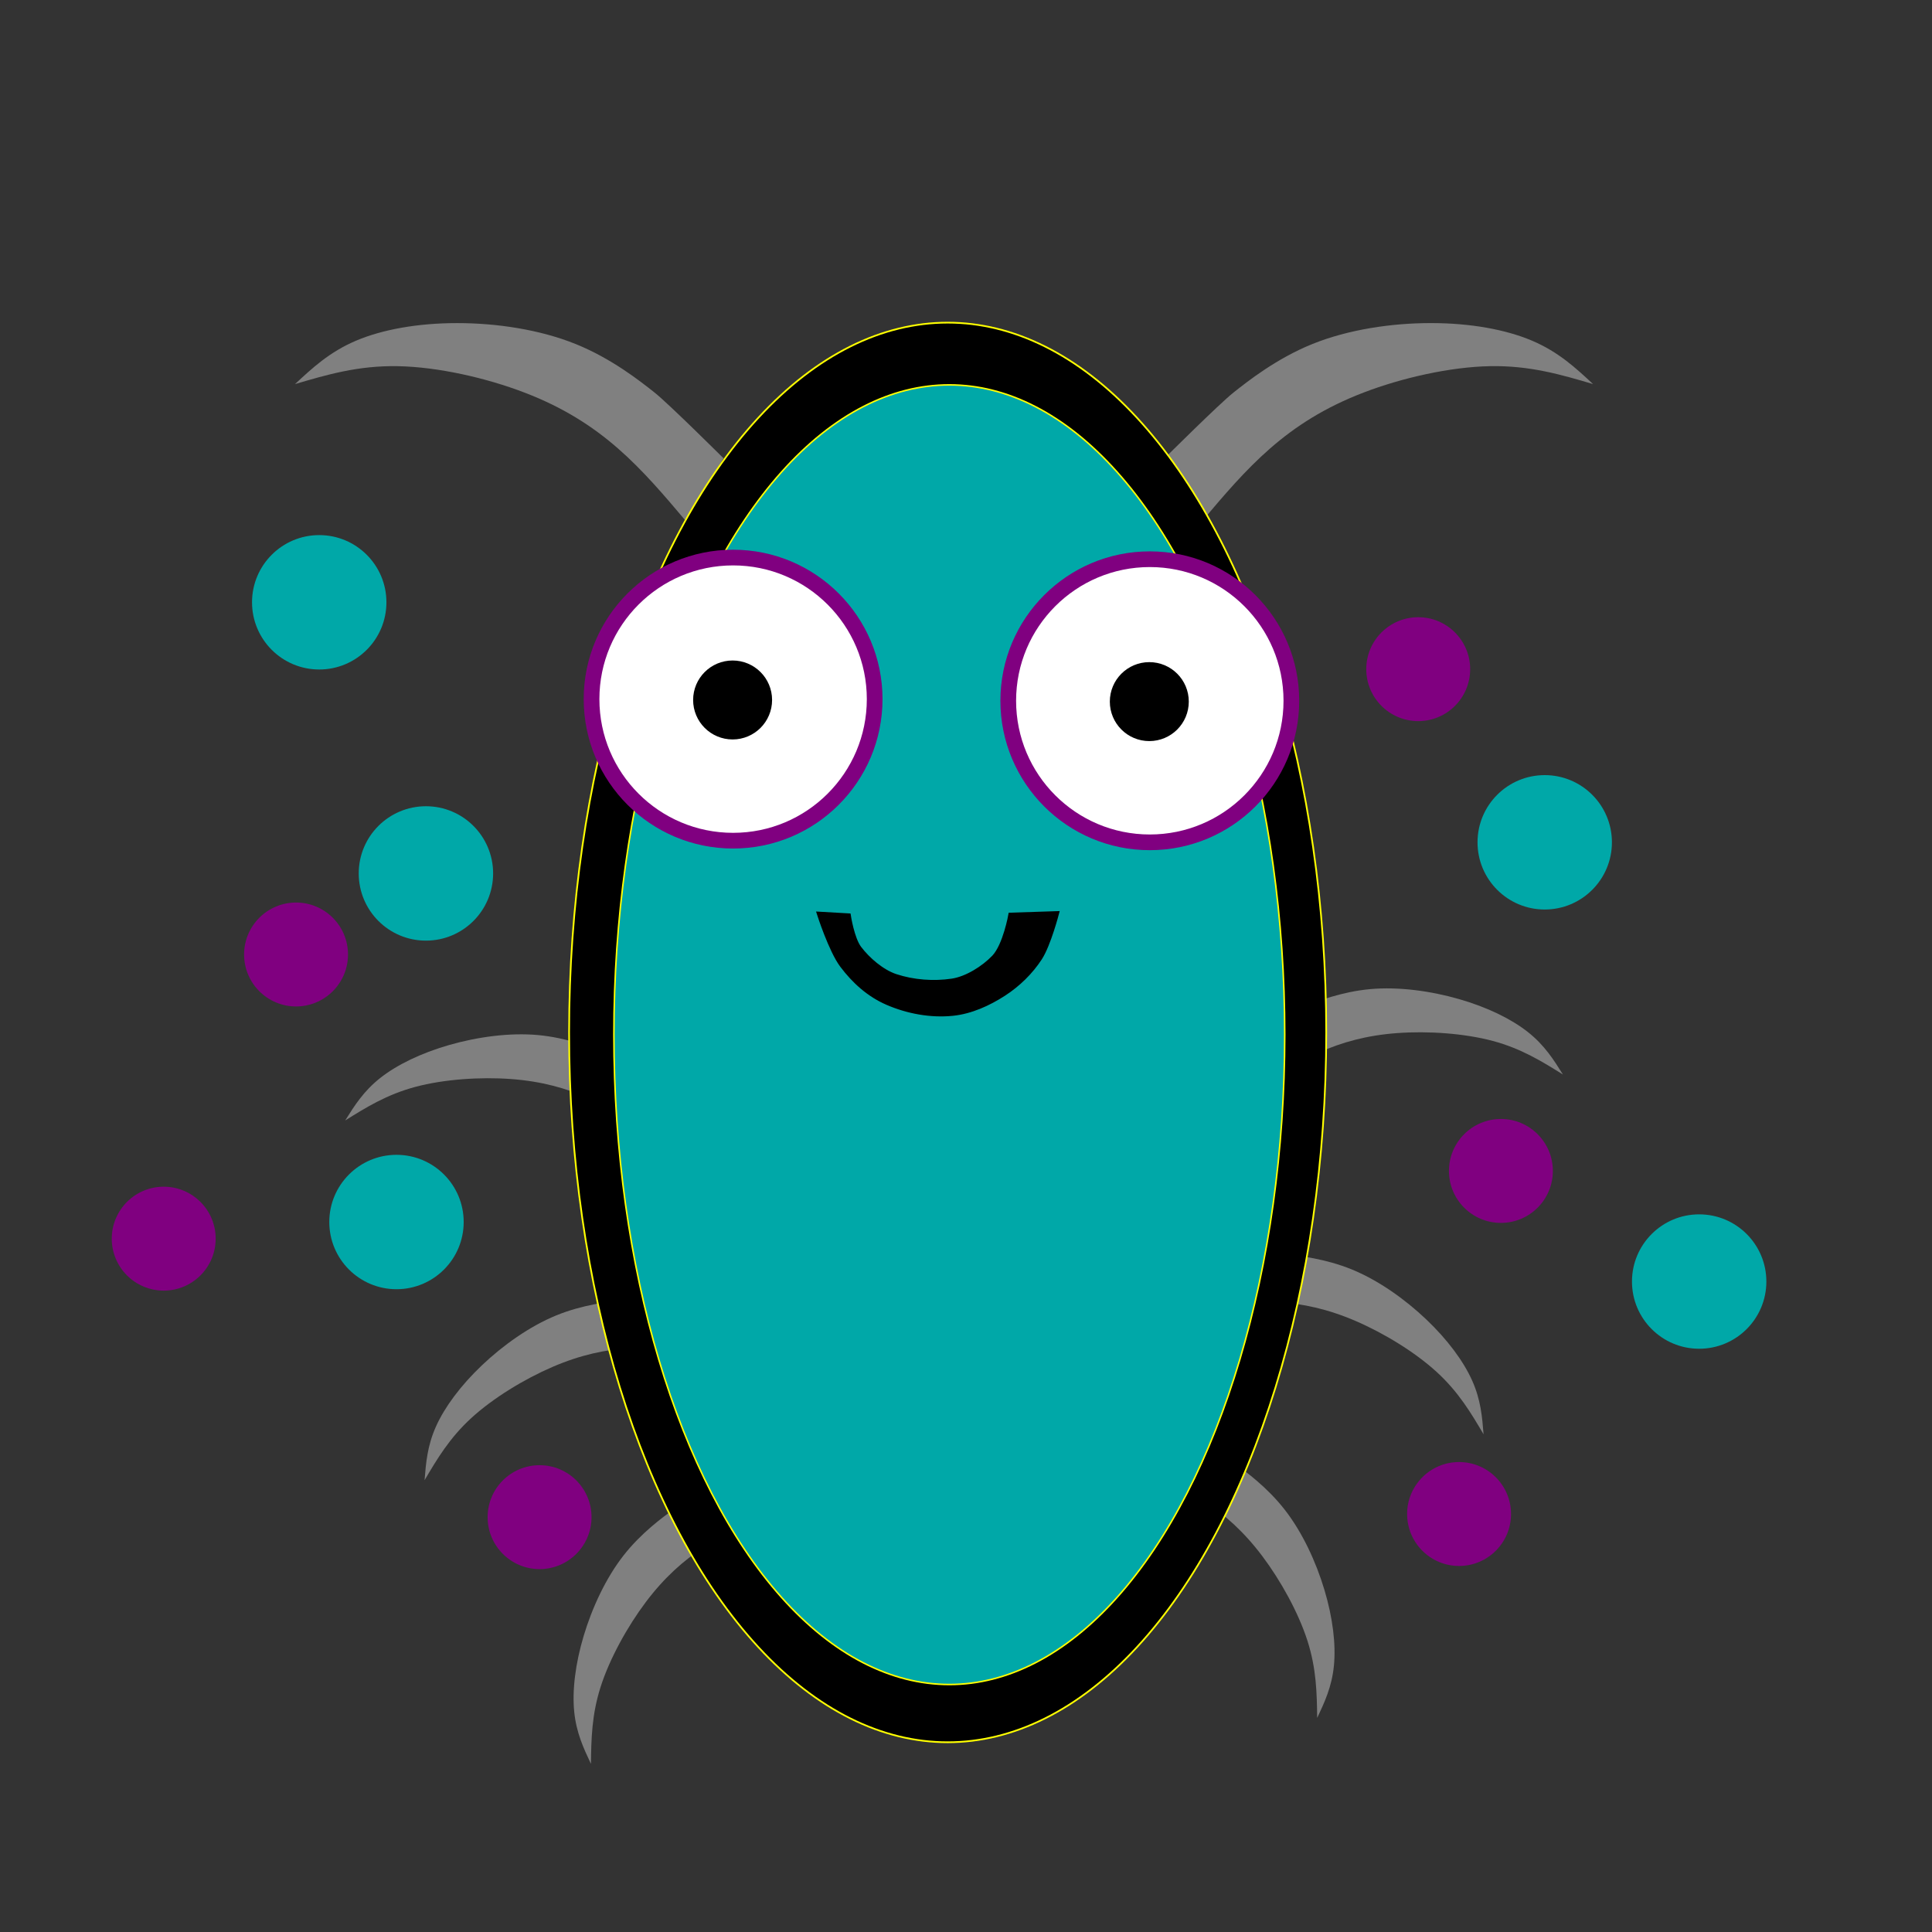 <?xml version="1.0" encoding="UTF-8" standalone="no"?>
<!-- Created with Inkscape (http://www.inkscape.org/) -->

<svg
   width="123.978mm"
   height="123.978mm"
   viewBox="0 0 123.978 123.978"
   version="1.1"
   id="svg5"
   inkscape:version="1.1.2 (0a00cf5339, 2022-02-04)"
   sodipodi:docname="plankton.svg"
   xmlns:inkscape="http://www.inkscape.org/namespaces/inkscape"
   xmlns:sodipodi="http://sodipodi.sourceforge.net/DTD/sodipodi-0.dtd"
   xmlns="http://www.w3.org/2000/svg"
   xmlns:svg="http://www.w3.org/2000/svg">
  <rect x="0" y="0" width="123.978" height="123.978" fill="#333333" stroke="none"/>
  <sodipodi:namedview
     id="namedview7"
     pagecolor="#ffffff"
     bordercolor="#666666"
     borderopacity="1.0"
     inkscape:pageshadow="2"
     inkscape:pageopacity="0.0"
     inkscape:pagecheckerboard="0"
     inkscape:document-units="mm"
     showgrid="false"
     inkscape:snap-grids="true"
     inkscape:snap-to-guides="false"
     inkscape:snap-page="false"
     inkscape:zoom="1.6029515"
     inkscape:cx="185.28321"
     inkscape:cy="234.25537"
     inkscape:window-width="1846"
     inkscape:window-height="1016"
     inkscape:window-x="74"
     inkscape:window-y="27"
     inkscape:window-maximized="1"
     inkscape:current-layer="layer5" />
  <defs
     id="defs2">
    <inkscape:path-effect
       effect="bspline"
       id="path-effect5178"
       is_visible="true"
       lpeversion="1"
       weight="33.333"
       steps="2"
       helper_size="0"
       apply_no_weight="true"
       apply_with_weight="true"
       only_selected="false" />
    <inkscape:path-effect
       effect="bspline"
       id="path-effect3782"
       is_visible="true"
       lpeversion="1"
       weight="33.333"
       steps="2"
       helper_size="0"
       apply_no_weight="true"
       apply_with_weight="true"
       only_selected="false" />
    <inkscape:path-effect
       effect="bspline"
       id="path-effect2521"
       is_visible="true"
       lpeversion="1"
       weight="33.333"
       steps="2"
       helper_size="0"
       apply_no_weight="true"
       apply_with_weight="true"
       only_selected="false" />
    <inkscape:path-effect
       effect="bspline"
       id="path-effect3782-5"
       is_visible="true"
       lpeversion="1"
       weight="33.333"
       steps="2"
       helper_size="0"
       apply_no_weight="true"
       apply_with_weight="true"
       only_selected="false" />
    <inkscape:path-effect
       effect="bspline"
       id="path-effect5178-2"
       is_visible="true"
       lpeversion="1"
       weight="33.333"
       steps="2"
       helper_size="0"
       apply_no_weight="true"
       apply_with_weight="true"
       only_selected="false" />
    <inkscape:path-effect
       effect="bspline"
       id="path-effect5178-1"
       is_visible="true"
       lpeversion="1"
       weight="33.333"
       steps="2"
       helper_size="0"
       apply_no_weight="true"
       apply_with_weight="true"
       only_selected="false" />
    <inkscape:path-effect
       effect="bspline"
       id="path-effect5178-1-7"
       is_visible="true"
       lpeversion="1"
       weight="33.333"
       steps="2"
       helper_size="0"
       apply_no_weight="true"
       apply_with_weight="true"
       only_selected="false" />
    <inkscape:path-effect
       effect="bspline"
       id="path-effect5178-1-7-9"
       is_visible="true"
       lpeversion="1"
       weight="33.333"
       steps="2"
       helper_size="0"
       apply_no_weight="true"
       apply_with_weight="true"
       only_selected="false" />
    <inkscape:path-effect
       effect="bspline"
       id="path-effect5178-1-6"
       is_visible="true"
       lpeversion="1"
       weight="33.333"
       steps="2"
       helper_size="0"
       apply_no_weight="true"
       apply_with_weight="true"
       only_selected="false" />
    <inkscape:path-effect
       effect="bspline"
       id="path-effect5178-0"
       is_visible="true"
       lpeversion="1"
       weight="33.333"
       steps="2"
       helper_size="0"
       apply_no_weight="true"
       apply_with_weight="true"
       only_selected="false" />
    <inkscape:path-effect
       effect="bspline"
       id="path-effect5178-1-7-6"
       is_visible="true"
       lpeversion="1"
       weight="33.333"
       steps="2"
       helper_size="0"
       apply_no_weight="true"
       apply_with_weight="true"
       only_selected="false" />
    <inkscape:path-effect
       effect="bspline"
       id="path-effect5178-1-7-9-2"
       is_visible="true"
       lpeversion="1"
       weight="33.333"
       steps="2"
       helper_size="0"
       apply_no_weight="true"
       apply_with_weight="true"
       only_selected="false" />
  </defs>
  <g
     inkscape:groupmode="layer"
     id="layer5"
     inkscape:label="blubs"
     style="display:inline">
    <circle
       style="font-variation-settings:normal;opacity:1;fill:#00a8a8;fill-opacity:1;stroke:none;stroke-width:1.165;stroke-linecap:butt;stroke-linejoin:miter;stroke-miterlimit:4;stroke-dasharray:none;stroke-dashoffset:0;stroke-opacity:1;paint-order:normal;stop-color:#000000;stop-opacity:1"
       id="path12081"
       cx="20.485"
       cy="38.65"
       r="4.312" />
    <circle
       style="font-variation-settings:normal;fill:#00a8a8;fill-opacity:1;stroke:none;stroke-width:1.165;stroke-linecap:butt;stroke-linejoin:miter;stroke-miterlimit:4;stroke-dasharray:none;stroke-dashoffset:0;stroke-opacity:1;paint-order:normal;stop-color:#000000"
       id="path12081-9"
       cx="27.332"
       cy="56.049"
       r="4.312" />
    <circle
       style="font-variation-settings:normal;fill:#00a8a8;fill-opacity:1;stroke:none;stroke-width:1.165;stroke-linecap:butt;stroke-linejoin:miter;stroke-miterlimit:4;stroke-dasharray:none;stroke-dashoffset:0;stroke-opacity:1;paint-order:normal;stop-color:#000000"
       id="path12081-9-2"
       cx="25.443"
       cy="78.418"
       r="4.312" />
    <circle
       style="font-variation-settings:normal;fill:#00a8a8;fill-opacity:1;stroke:none;stroke-width:1.165;stroke-linecap:butt;stroke-linejoin:miter;stroke-miterlimit:4;stroke-dasharray:none;stroke-dashoffset:0;stroke-opacity:1;paint-order:normal;stop-color:#000000"
       id="path12081-9-2-0"
       cx="99.126"
       cy="54.052"
       r="4.312" />
    <circle
       style="font-variation-settings:normal;fill:#00a8a8;fill-opacity:1;stroke:none;stroke-width:1.165;stroke-linecap:butt;stroke-linejoin:miter;stroke-miterlimit:4;stroke-dasharray:none;stroke-dashoffset:0;stroke-opacity:1;paint-order:normal;stop-color:#000000"
       id="path12081-9-2-0-2"
       cx="109.037"
       cy="82.238"
       r="4.312" />
    <circle
       style="font-variation-settings:normal;fill:#800080;fill-opacity:1;stroke:none;stroke-width:0.901;stroke-linecap:butt;stroke-linejoin:miter;stroke-miterlimit:4;stroke-dasharray:none;stroke-dashoffset:0;stroke-opacity:1;paint-order:normal;stop-color:#000000"
       id="path12081-9-2-0-2-3"
       cx="91.008"
       cy="42.941"
       r="3.334" />
    <circle
       style="font-variation-settings:normal;fill:#800080;fill-opacity:1;stroke:none;stroke-width:0.901;stroke-linecap:butt;stroke-linejoin:miter;stroke-miterlimit:4;stroke-dasharray:none;stroke-dashoffset:0;stroke-opacity:1;paint-order:normal;stop-color:#000000"
       id="path12081-9-2-0-2-3-7"
       cx="96.314"
       cy="75.14"
       r="3.334" />
    <circle
       style="font-variation-settings:normal;fill:#800080;fill-opacity:1;stroke:none;stroke-width:0.901;stroke-linecap:butt;stroke-linejoin:miter;stroke-miterlimit:4;stroke-dasharray:none;stroke-dashoffset:0;stroke-opacity:1;paint-order:normal;stop-color:#000000"
       id="path12081-9-2-0-2-3-7-5"
       cx="93.63"
       cy="97.155"
       r="3.334" />
    <circle
       style="font-variation-settings:normal;fill:#800080;fill-opacity:1;stroke:none;stroke-width:0.901;stroke-linecap:butt;stroke-linejoin:miter;stroke-miterlimit:4;stroke-dasharray:none;stroke-dashoffset:0;stroke-opacity:1;paint-order:normal;stop-color:#000000"
       id="path12081-9-2-0-2-3-7-5-2"
       cx="34.625"
       cy="97.357"
       r="3.334" />
    <circle
       style="font-variation-settings:normal;fill:#800080;fill-opacity:1;stroke:none;stroke-width:0.901;stroke-linecap:butt;stroke-linejoin:miter;stroke-miterlimit:4;stroke-dasharray:none;stroke-dashoffset:0;stroke-opacity:1;paint-order:normal;stop-color:#000000"
       id="path12081-9-2-0-2-3-7-5-2-2"
       cx="10.506"
       cy="79.486"
       r="3.334" />
    <circle
       style="font-variation-settings:normal;fill:#800080;fill-opacity:1;stroke:none;stroke-width:0.901;stroke-linecap:butt;stroke-linejoin:miter;stroke-miterlimit:4;stroke-dasharray:none;stroke-dashoffset:0;stroke-opacity:1;paint-order:normal;stop-color:#000000"
       id="path12081-9-2-0-2-3-7-5-2-2-8"
       cx="18.998"
       cy="61.251"
       r="3.334" />
  </g>
  <g
     inkscape:groupmode="layer"
     id="layer4"
     inkscape:label="antennae"
     style="display:inline;opacity:1">
    <path
       style="fill:#808080;stroke:none;stroke-width:0.265px;stroke-linecap:butt;stroke-linejoin:miter;stroke-opacity:1"
       d="M 44.023,33.447 C 42.647,31.817 41.271,30.187 39.645,28.768 38.019,27.35 36.143,26.145 33.663,25.194 c -2.48,-0.951 -5.566,-1.647 -8.122,-1.696 -2.556,-0.049 -4.583,0.551 -6.61,1.15 1.106,-1.03 2.212,-2.059 3.905,-2.781 1.693,-0.721 3.972,-1.134 6.499,-1.134 2.528,-7.2e-5 5.303,0.413 7.608,1.344 2.305,0.932 4.138,2.382 5.054,3.107 0.916,0.725 4.43,4.223 4.43,4.223 0,0 -2.404,4.04 -2.404,4.04 z"
       id="path5176"
       sodipodi:nodetypes="ccccccccccc"
       inkscape:original-d="m 44.023188,33.447011 c 0,0 -2.751997,-3.260521 -4.128563,-4.89138 -1.875826,-1.205447 -3.751722,-2.411034 -5.627809,-3.616838 -3.084768,-0.695902 -6.169984,-1.392111 -9.255656,-2.088627 -2.026755,0.599525 -6.080688,1.797672 -6.080688,1.797672 0,0 2.212646,-2.059138 3.318605,-3.089135 2.27932,-0.412565 4.558285,-0.825379 6.83703,-1.238465 2.776174,0.41286 5.552028,0.825448 8.327729,1.237787 1.833484,1.450545 3.66663,2.900767 5.499549,4.350754 l 3.513884,3.498035 z"
       inkscape:path-effect="#path-effect5178" />
    <path
       style="fill:#808080;stroke:none;stroke-width:0.193px;stroke-linecap:butt;stroke-linejoin:miter;stroke-opacity:1"
       d="m 41.841,72.797 c -1.307,-0.84 -2.614,-1.68 -4.058,-2.322 -1.444,-0.642 -3.024,-1.087 -4.987,-1.232 -1.962,-0.145 -4.306,0.011 -6.144,0.503 -1.838,0.493 -3.168,1.323 -4.499,2.153 0.587,-0.937 1.174,-1.874 2.241,-2.719 1.067,-0.845 2.615,-1.599 4.422,-2.119 1.807,-0.52 3.874,-0.807 5.707,-0.64 1.833,0.167 3.431,0.789 4.23,1.1 0.799,0.311 4.005,1.998 4.005,1.998 0,0 -0.918,3.278 -0.918,3.278 z"
       id="path5176-2"
       sodipodi:nodetypes="ccccccccccc"
       inkscape:original-d="m 41.841337,72.797197 c 0,0 -2.614382,-1.679949 -3.922097,-2.520219 -1.580354,-0.444428 -3.160786,-0.888938 -4.741398,-1.333559 -2.343771,0.155437 -4.687923,0.310755 -7.032463,0.465955 -1.330353,0.830172 -3.991542,2.489982 -3.991542,2.489982 0,0 1.173837,-1.874033 1.76041,-2.81127 1.548026,-0.753346 3.095747,-1.506791 4.643259,-2.26038 2.066983,-0.286926 4.133682,-0.573975 6.200223,-0.861164 1.598681,0.622004 3.197056,1.243854 4.795221,1.86559 l 3.20627,1.686779 z"
       inkscape:path-effect="#path-effect5178-1" />
    <path
       style="fill:#808080;stroke:none;stroke-width:0.193px;stroke-linecap:butt;stroke-linejoin:miter;stroke-opacity:1"
       d="m 45.122,86.689 c -1.548,-0.141 -3.095,-0.283 -4.672,-0.185 -1.577,0.097 -3.185,0.433 -4.992,1.211 -1.807,0.778 -3.815,1.998 -5.217,3.284 -1.402,1.286 -2.199,2.636 -2.996,3.987 0.088,-1.102 0.175,-2.204 0.732,-3.447 0.556,-1.243 1.581,-2.626 2.944,-3.922 1.363,-1.296 3.063,-2.505 4.766,-3.203 1.703,-0.698 3.408,-0.884 4.26,-0.978 0.852,-0.093 4.475,-0.078 4.475,-0.078 0,0 0.7,3.332 0.7,3.332 z"
       id="path5176-2-0"
       sodipodi:nodetypes="ccccccccccc"
       inkscape:original-d="m 45.122151,86.688614 c 0,0 -3.094727,-0.282635 -4.642692,-0.423973 -1.606972,0.335675 -3.21405,0.671314 -4.82134,1.006937 -2.007055,1.220308 -4.014503,2.440687 -6.02235,3.661141 -0.796571,1.35074 -2.390388,4.05197 -2.390388,4.05197 0,0 0.175653,-2.204323 0.263071,-3.306521 1.02512,-1.383127 2.049925,-2.766202 3.074477,-4.149308 1.700828,-1.209104 3.401346,-2.418185 5.10166,-3.627318 1.705238,-0.186635 3.410134,-0.373266 5.114791,-0.559901 l 3.622865,0.01534 z"
       inkscape:path-effect="#path-effect5178-1-7" />
    <path
       style="fill:#808080;stroke:none;stroke-width:0.193px;stroke-linecap:butt;stroke-linejoin:miter;stroke-opacity:1"
       d="m 49.329,97.119 c -1.414,0.645 -2.827,1.29 -4.149,2.156 -1.322,0.867 -2.551,1.955 -3.734,3.527 -1.183,1.572 -2.321,3.627 -2.901,5.439 -0.58,1.812 -0.602,3.38 -0.624,4.948 -0.471,-1.001 -0.941,-2.001 -1.074,-3.356 -0.133,-1.355 0.07,-3.064 0.611,-4.866 0.54,-1.801 1.417,-3.695 2.55,-5.145 1.132,-1.451 2.52,-2.458 3.214,-2.962 0.694,-0.504 3.847,-2.287 3.847,-2.287 0,0 2.26,2.546 2.26,2.546 z"
       id="path5176-2-0-3"
       sodipodi:nodetypes="ccccccccccc"
       inkscape:original-d="m 49.328999,97.118813 c 0,0 -2.827393,1.289598 -4.241623,1.934678 -1.228862,1.088549 -2.457835,2.177119 -3.687001,3.265769 -1.137474,2.05514 -2.275254,4.11053 -3.413346,6.16618 -0.0217,1.56798 -0.0658,4.70405 -0.0658,4.70405 0,0 -0.940842,-2.00117 -1.411638,-3.00159 0.204088,-1.70946 0.407922,-3.41872 0.611526,-5.12788 0.877128,-1.89352 1.754,-3.78686 2.630669,-5.680144 1.388115,-1.007874 2.775934,-2.015574 4.163543,-3.023159 l 3.153404,-1.783657 z"
       inkscape:path-effect="#path-effect5178-1-7-9" />
    <path
       style="fill:#808080;stroke:none;stroke-width:0.265px;stroke-linecap:butt;stroke-linejoin:miter;stroke-opacity:1"
       d="m 77.136,33.447 c 1.376,-1.63 2.752,-3.261 4.378,-4.679 1.626,-1.418 3.502,-2.624 5.982,-3.575 2.48,-0.951 5.566,-1.647 8.122,-1.696 2.556,-0.049 4.583,0.551 6.61,1.15 -1.106,-1.03 -2.212,-2.059 -3.905,-2.781 -1.693,-0.721 -3.972,-1.134 -6.499,-1.134 -2.528,-7.2e-5 -5.303,0.413 -7.608,1.344 -2.305,0.932 -4.138,2.382 -5.054,3.107 -0.916,0.725 -4.43,4.223 -4.43,4.223 0,0 2.404,4.04 2.404,4.04 z"
       id="path5176-6"
       sodipodi:nodetypes="ccccccccccc"
       inkscape:original-d="m 77.135505,33.447011 c 0,0 2.751997,-3.260521 4.128563,-4.89138 1.875826,-1.205447 3.751722,-2.411034 5.627809,-3.616838 3.084768,-0.695902 6.169984,-1.392111 9.255656,-2.088627 2.026755,0.599525 6.080687,1.797672 6.080687,1.797672 0,0 -2.21264,-2.059138 -3.318604,-3.089135 -2.27932,-0.412565 -4.558285,-0.825379 -6.83703,-1.238465 -2.776174,0.41286 -5.552028,0.825448 -8.327729,1.237787 -1.833484,1.450545 -3.66663,2.900767 -5.499549,4.350754 l -3.513884,3.498035 z"
       inkscape:path-effect="#path-effect5178-0" />
    <path
       style="fill:#808080;stroke:none;stroke-width:0.193px;stroke-linecap:butt;stroke-linejoin:miter;stroke-opacity:1"
       d="m 80.605,69.849 c 1.307,-0.84 2.614,-1.68 4.058,-2.322 1.444,-0.642 3.024,-1.087 4.987,-1.232 1.962,-0.145 4.306,0.011 6.144,0.503 1.838,0.493 3.168,1.323 4.499,2.153 -0.587,-0.937 -1.174,-1.874 -2.241,-2.719 -1.067,-0.845 -2.615,-1.599 -4.422,-2.119 -1.807,-0.52 -3.874,-0.807 -5.707,-0.64 -1.833,0.167 -3.431,0.789 -4.23,1.1 -0.799,0.311 -4.005,1.998 -4.005,1.998 0,0 0.918,3.278 0.918,3.278 z"
       id="path5176-2-1"
       sodipodi:nodetypes="ccccccccccc"
       inkscape:original-d="m 80.605024,69.849262 c 0,0 2.614382,-1.67995 3.922097,-2.52022 1.580354,-0.44443 3.160786,-0.88894 4.741398,-1.33356 2.343771,0.15544 4.687923,0.31075 7.032463,0.46595 1.330353,0.83018 3.991538,2.48999 3.991538,2.48999 0,0 -1.173833,-1.87404 -1.760406,-2.81127 -1.548026,-0.75335 -3.095747,-1.50679 -4.643259,-2.26038 -2.066983,-0.28693 -4.133682,-0.57398 -6.200223,-0.86117 -1.598681,0.62201 -3.197056,1.24386 -4.795221,1.86559 l -3.20627,1.68678 z"
       inkscape:path-effect="#path-effect5178-1-6" />
    <path
       style="fill:#808080;stroke:none;stroke-width:0.193px;stroke-linecap:butt;stroke-linejoin:miter;stroke-opacity:1"
       d="m 77.324,83.741 c 1.548,-0.141 3.095,-0.283 4.672,-0.185 1.577,0.097 3.185,0.433 4.992,1.211 1.807,0.778 3.815,1.998 5.217,3.284 1.402,1.286 2.199,2.636 2.996,3.987 -0.088,-1.102 -0.175,-2.204 -0.732,-3.447 -0.556,-1.243 -1.581,-2.626 -2.944,-3.922 -1.363,-1.296 -3.063,-2.505 -4.766,-3.203 -1.703,-0.698 -3.408,-0.884 -4.26,-0.978 -0.852,-0.093 -4.475,-0.078 -4.475,-0.078 0,0 -0.7,3.332 -0.7,3.332 z"
       id="path5176-2-0-8"
       sodipodi:nodetypes="ccccccccccc"
       inkscape:original-d="m 77.32421,83.740672 c 0,0 3.094727,-0.28263 4.642692,-0.42397 1.606972,0.33568 3.21405,0.67132 4.82134,1.00694 2.007055,1.22031 4.014503,2.44068 6.02235,3.66114 0.796571,1.35074 2.390388,4.05197 2.390388,4.05197 0,0 -0.175653,-2.20432 -0.263071,-3.30652 -1.02512,-1.38313 -2.049925,-2.7662 -3.074477,-4.14931 -1.700828,-1.2091 -3.401346,-2.41819 -5.10166,-3.62732 -1.705238,-0.18663 -3.410134,-0.37326 -5.114791,-0.5599 l -3.622865,0.0153 z"
       inkscape:path-effect="#path-effect5178-1-7-6" />
    <path
       style="fill:#808080;stroke:none;stroke-width:0.193px;stroke-linecap:butt;stroke-linejoin:miter;stroke-opacity:1"
       d="m 73.117,94.171 c 1.414,0.645 2.827,1.29 4.149,2.156 1.322,0.867 2.551,1.955 3.734,3.527 1.183,1.572 2.321,3.627 2.901,5.439 0.58,1.812 0.602,3.38 0.624,4.948 0.471,-1.001 0.941,-2.001 1.074,-3.356 0.133,-1.355 -0.07,-3.064 -0.611,-4.866 -0.54,-1.801 -1.417,-3.695 -2.55,-5.145 -1.132,-1.451 -2.52,-2.458 -3.214,-2.962 -0.694,-0.504 -3.847,-2.287 -3.847,-2.287 0,0 -2.26,2.546 -2.26,2.546 z"
       id="path5176-2-0-3-7"
       sodipodi:nodetypes="ccccccccccc"
       inkscape:original-d="m 73.117362,94.170872 c 0,0 2.827393,1.2896 4.241623,1.93468 1.228862,1.08855 2.457835,2.17712 3.687001,3.26577 1.137474,2.055138 2.275254,4.110528 3.413346,6.166178 0.0217,1.56798 0.0658,4.70405 0.0658,4.70405 0,0 0.940842,-2.00117 1.411638,-3.00159 -0.204088,-1.70946 -0.407922,-3.41872 -0.611526,-5.12788 -0.877128,-1.89352 -1.754,-3.786858 -2.630669,-5.680138 -1.388115,-1.00788 -2.775934,-2.01558 -4.163543,-3.02316 l -3.153404,-1.78366 z"
       inkscape:path-effect="#path-effect5178-1-7-9-2" />
  </g>
  <g
     inkscape:groupmode="layer"
     id="layer2"
     inkscape:label="body"
     style="display:inline;opacity:1">
    <ellipse
       style="opacity:1;fill:#000000;fill-opacity:1;stroke:#ffff00;stroke-width:0.11;stroke-linecap:butt;stroke-linejoin:miter;stroke-miterlimit:4;stroke-dasharray:none;stroke-dashoffset:0;stroke-opacity:1;paint-order:normal"
       id="path136"
       cx="60.813"
       cy="66.253"
       rx="24.293"
       ry="45.549" />
    <ellipse
       style="fill:#00a8a8;fill-opacity:1;stroke:#ffff00;stroke-width:0.099;stroke-linecap:butt;stroke-linejoin:miter;stroke-miterlimit:4;stroke-dasharray:none;stroke-dashoffset:0;stroke-opacity:1;paint-order:normal"
       id="path136-3"
       cx="60.918"
       cy="66.398"
       rx="21.524"
       ry="41.699" />
  </g>
  <g
     inkscape:groupmode="layer"
     id="layer3"
     inkscape:label="face"
     style="display:inline;opacity:1">
    <circle
       style="font-variation-settings:normal;opacity:1;fill:#ffffff;fill-opacity:1;stroke:#800080;stroke-width:1.007;stroke-linecap:butt;stroke-linejoin:miter;stroke-miterlimit:10;stroke-dasharray:none;stroke-dashoffset:0;stroke-opacity:1;paint-order:normal;stop-color:#000000;stop-opacity:1"
       id="path304"
       cx="47.044"
       cy="44.863"
       r="9.084" />
    <circle
       style="fill:#000000;fill-opacity:1;stroke:#000000;stroke-width:1.131;stroke-linecap:butt;stroke-linejoin:miter;stroke-miterlimit:10;stroke-dasharray:none;stroke-dashoffset:0;stroke-opacity:1;paint-order:normal"
       id="path304-7"
       cx="47.012"
       cy="44.918"
       r="1.968" />
    <circle
       style="font-variation-settings:normal;fill:#ffffff;fill-opacity:1;stroke:#800080;stroke-width:1.007;stroke-linecap:butt;stroke-linejoin:miter;stroke-miterlimit:10;stroke-dasharray:none;stroke-dashoffset:0;stroke-opacity:1;paint-order:normal;stop-color:#000000"
       id="path304-5"
       cx="73.784"
       cy="44.969"
       r="9.084" />
    <circle
       style="fill:#000000;fill-opacity:1;stroke:#000000;stroke-width:1.131;stroke-linecap:butt;stroke-linejoin:miter;stroke-miterlimit:10;stroke-dasharray:none;stroke-dashoffset:0;stroke-opacity:1;paint-order:normal"
       id="path304-7-3"
       cx="73.752"
       cy="45.023"
       r="1.968" />
    <path
       style="fill:#000000;stroke:#000000;stroke-width:0.265px;stroke-linecap:butt;stroke-linejoin:miter;stroke-opacity:1"
       d="m 54.465,58.745 -1.914,-0.109 c 0,0 0.752,2.358 1.479,3.324 0.772,1.026 1.725,1.885 2.903,2.396 1.303,0.565 2.791,0.842 4.204,0.697 1.168,-0.12 2.3,-0.634 3.286,-1.272 0.913,-0.591 1.729,-1.383 2.321,-2.295 0.559,-0.862 1.085,-2.884 1.085,-2.884 l -2.99,0.098 c 0,0 -0.346,1.965 -1.07,2.722 -0.659,0.688 -1.741,1.371 -2.683,1.51 -1.182,0.175 -2.468,0.08 -3.603,-0.294 C 56.61,62.351 55.705,61.571 55.151,60.839 54.69,60.231 54.465,58.745 54.465,58.745 Z"
       id="path12879"
       sodipodi:nodetypes="ccsssssccssssc" />
  </g>
</svg>
